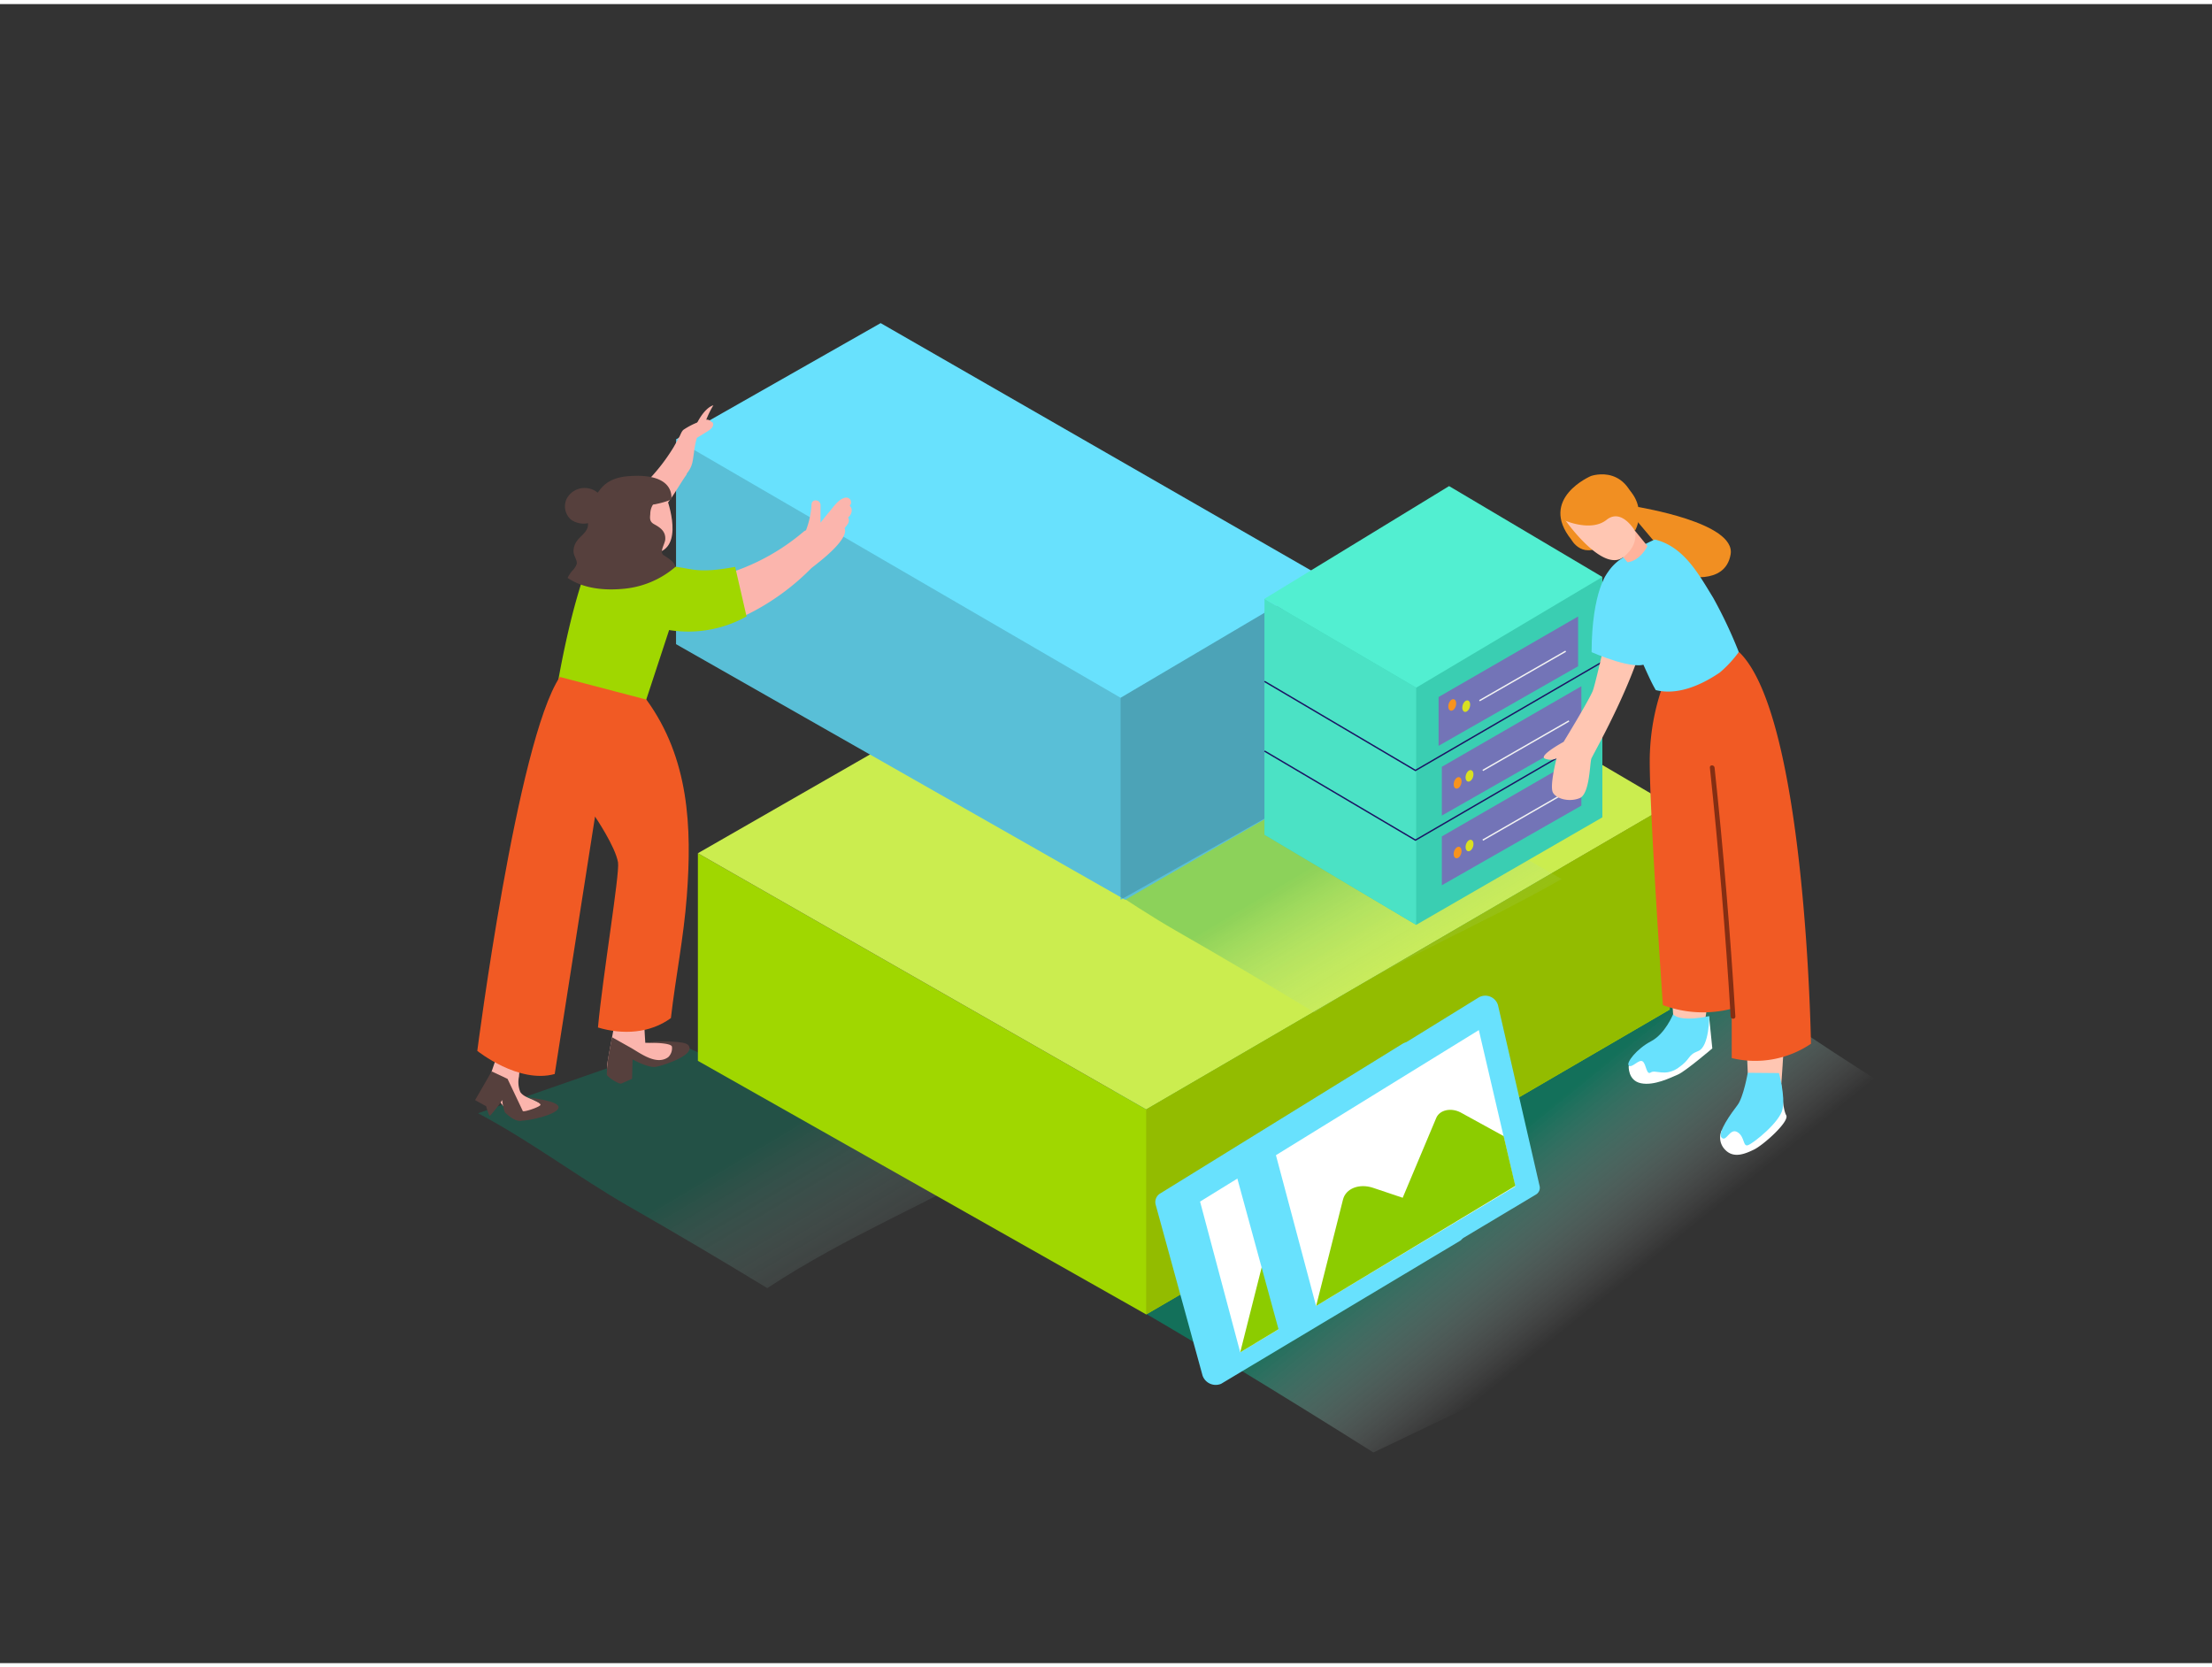 <svg xmlns="http://www.w3.org/2000/svg" xmlns:xlink="http://www.w3.org/1999/xlink" viewBox="0 0 400 300" width="406" height="306" id="hero">
   <rect x="0" y="0" width="400" height="300" fill="#333333" stroke="none"/>
   <defs>
      <linearGradient id="linear-gradient" x1="153.61" y1="235.61" x2="136.22" y2="206.48" gradientUnits="userSpaceOnUse">
         <stop offset="0" stop-color="#fff" stop-opacity="0"></stop>
         <stop offset="0.99" stop-color="#009471"></stop>
      </linearGradient>
      <linearGradient id="linear-gradient-2" x1="286.32" y1="237.02" x2="265.23" y2="210.96" xlink:href="#linear-gradient"></linearGradient>
      <linearGradient id="linear-gradient-3" x1="252.6" y1="185.8" x2="235.22" y2="156.67" xlink:href="#linear-gradient"></linearGradient>
   </defs>
   <title>151-160</title>
   <g style="isolation: isolate;">
      <g id="Layer_2" data-name="Layer 2">
         <path d="M183.39,208c-21.07-12-50.17-13.66-60.5-20.12L86.45,200.57c9.46,5,18.32,11.71,27.1,16.74q12.7,7.27,25.2,14.88C152.9,222.84,168.71,216.43,183.39,208Z" opacity="0.31" fill="url(#linear-gradient)" style="mix-blend-mode: multiply;"></path>
         <path d="M197.92,231.43c17.05,9.76,33.79,20,50.44,30.48,13.73-6.67,93.56-43.9,110.15-56.07-23.87-12.44-67.84-44.82-82.58-54l-105.11,62.9C180.28,219.65,189.14,226.4,197.92,231.43Z" opacity="0.63" fill="url(#linear-gradient-2)" style="mix-blend-mode: multiply;"></path>
         <polygon points="126.2 191.09 207.27 236.95 301.94 181.82 301.94 144.75 207.27 199.88 126.2 153.55 126.2 191.09" fill="#a0d700"></polygon>
         <polygon points="126.2 153.55 222.68 98.19 301.94 144.75 207.27 199.88 126.2 153.55" fill="#cbed4f"></polygon>
         <polygon points="207.27 199.88 207.27 236.95 301.94 181.82 301.94 144.75 207.27 199.88" fill="#93bc00"></polygon>
         <path d="M209,217.17,217.46,248a2.52,2.52,0,0,0,3.36,1.49L264,223.65a1.42,1.42,0,0,0,.64-1.58l-7.52-32.7a2.4,2.4,0,0,0-3.42-1.41l-43.86,27.09A1.82,1.82,0,0,0,209,217.17Z" fill="#68e1fd"></path>
         <polygon points="217.01 216.54 224.27 243.8 260.29 222.18 253.7 193.92 217.01 216.54" fill="#fff"></polygon>
         <path d="M224.27,243.8l4.86-19.25c.51-2,2.94-2.94,5.43-2.11l5.36,1.8L246,209.79c.61-1.45,2.66-1.89,4.38-1l7.81,4.29,2.11,9Z" fill="#8ccc00"></path>
         <path d="M222.77,208.79l8.42,30.81a2.52,2.52,0,0,0,3.36,1.49l43.21-25.83a1.42,1.42,0,0,0,.64-1.58L270.88,181a2.4,2.4,0,0,0-3.42-1.41L223.6,206.67A1.82,1.82,0,0,0,222.77,208.79Z" fill="#68e1fd"></path>
         <polygon points="230.73 208.15 237.99 235.41 274.01 213.8 267.42 185.53 230.73 208.15" fill="#fff"></polygon>
         <path d="M238,235.41l4.86-19.25c.51-2,2.94-2.94,5.43-2.11l5.36,1.8,6.07-14.44c.61-1.45,2.66-1.89,4.38-1l7.81,4.29,2.11,9Z" fill="#8ccc00"></path>
         <path d="M282.39,158.22c-21.07-12-44.11-25.82-54.44-32.28l-42.5,24.82c9.46,5,18.32,11.71,27.1,16.74q12.7,7.27,25.2,14.88C251.9,173,267.71,166.62,282.39,158.22Z" opacity="0.31" fill="url(#linear-gradient-3)" style="mix-blend-mode: multiply;"></path>
         <polyline points="122.25 78.72 122.25 115.74 203.47 161.96 239.38 141.23 239.38 103.74" fill="#68e1fd"></polyline>
         <polygon points="202.64 125.44 202.64 161.96 239.38 141.23 239.38 103.74 202.64 125.44" fill="#68e1fd"></polygon>
         <polyline points="122.25 78.72 122.25 115.74 203.47 161.96 239.38 141.23 239.38 103.74" opacity="0.15"></polyline>
         <polygon points="202.64 125.44 239.38 103.74 159.25 57.69 122.25 78.72 202.64 125.44" fill="#68e1fd"></polygon>
         <polygon points="202.64 125.44 202.64 161.96 239.38 141.23 239.38 103.74 202.64 125.44" opacity="0.15"></polygon>
         <polyline points="289.76 103.59 289.76 147.06 256.09 166.5 228.66 150.2 228.66 109.8" fill="#3aceb2"></polyline>
         <polygon points="256.09 166.5 256.09 123.61 228.66 107.54 228.66 150.2 256.09 166.5" fill="#4be2c5"></polygon>
         <polygon points="262.04 87.16 289.76 103.59 256.09 123.61 228.66 107.54 262.04 87.16" fill="#52efd1"></polygon>
         <polygon points="285.37 110.74 285.37 119.74 260.14 134.13 260.14 125.3 285.37 110.74" fill="#7374b7"></polygon>
         <ellipse cx="263" cy="128.22" rx="1.07" ry="0.67" transform="matrix(0.29, -0.96, 0.96, 0.29, 63.25, 342.03)" fill="#f7931e"></ellipse>
         <ellipse cx="265.15" cy="126.96" rx="1.07" ry="0.67" transform="translate(65.98 343.19) rotate(-72.94)" fill="#d9e021"></ellipse>
         <line x1="267.53" y1="125.97" x2="283.13" y2="117.02" fill="none" stroke="#f2f2f2" stroke-miterlimit="10" stroke-width="0.25"></line>
         <polygon points="285.96 123.35 285.96 132.35 260.73 146.74 260.73 137.92 285.96 123.35" fill="#7374b7"></polygon>
         <ellipse cx="263.6" cy="140.84" rx="1.07" ry="0.67" transform="translate(51.61 351.51) rotate(-72.94)" fill="#f7931e"></ellipse>
         <ellipse cx="265.75" cy="139.57" rx="1.07" ry="0.67" transform="translate(54.34 352.67) rotate(-72.94)" fill="#d9e021"></ellipse>
         <line x1="268.13" y1="138.58" x2="283.72" y2="129.63" fill="none" stroke="#f2f2f2" stroke-miterlimit="10" stroke-width="0.25"></line>
         <polygon points="285.96 135.94 285.96 144.94 260.73 159.34 260.73 150.51 285.96 135.94" fill="#7374b7"></polygon>
         <ellipse cx="263.6" cy="153.43" rx="1.07" ry="0.67" transform="translate(39.57 360.41) rotate(-72.94)" fill="#f7931e"></ellipse>
         <ellipse cx="265.75" cy="152.17" rx="1.07" ry="0.67" transform="translate(42.3 361.57) rotate(-72.94)" fill="#d9e021"></ellipse>
         <line x1="268.13" y1="151.18" x2="283.72" y2="142.22" fill="none" stroke="#f2f2f2" stroke-miterlimit="10" stroke-width="0.25"></line>
         <polyline points="228.66 122.48 255.96 138.58 289.76 118.95" fill="none" stroke="#1b1464" stroke-miterlimit="10" stroke-width="0.25"></polyline>
         <polyline points="228.66 135.07 255.96 151.18 289.76 131.55" fill="none" stroke="#1b1464" stroke-miterlimit="10" stroke-width="0.25"></polyline>
         <path d="M291.62,109.26s-3,13.28-3.56,14.83-5.31,9.32-5.31,9.32-4.44,2.41-3.44,3a2.67,2.67,0,0,0,2.16,0s-1.29,5-.65,6.17,3,1.76,4.84,1,1.81-6.33,2.11-7.14,9.65-16.92,10.59-27.11S291.62,109.26,291.62,109.26Z" fill="#ffc6b2"></path>
         <path d="M290.75,102.74s-2.9,3.29-2.94,14.45c0,0,8.39,3.71,10.11,1.86L300,108.53" fill="#68e1fd"></path>
         <path d="M311.33,148.53s1.82,14.94,2.85,18.76,1.95,27.82,1.95,27.82,3.21,2.29,6,0c0,0,1.45-19.44.69-24.64s0-25.66,0-25.66" fill="#ffc6b2"></path>
         <path d="M300.81,144.22s-.36,11,0,14.65,1.94,26.64,1.94,26.64a4.09,4.09,0,0,0,5.33,0s1.76-11.38,1.55-13.56-.58-29.67-.58-29.67" fill="#ffc6b2"></path>
         <path d="M296.22,90.93c0,.06,17.73,2.8,16.73,8.59s-8.64,3.79-8.64,3.79L295.45,92.8" fill="#f18f22"></path>
         <path d="M311.33,203.68a3.12,3.12,0,0,0,.6,3.46c1.53,1.63,3.54.82,5.24,0s6.49-5.09,5.83-6.22-.91-5.82-.91-5.82" fill="#fff"></path>
         <path d="M316.05,193.25s-.77,4.43-1.87,5.86-3.7,5-2.85,5.87,1.47-1.82,2.85-1,.95,2.74,1.95,2.35,5.69-4.12,6.21-6.49-.65-6.54-.65-6.54" fill="#68e1fd"></path>
         <path d="M294.52,192s-.19,2.64,2.2,3.14,5.36-1,6.7-1.57,6.22-4.73,6.22-4.73l-.58-5.74" fill="#fff"></path>
         <path d="M302.55,182.67s-1.43,3.55-4,4.89-4.59,3.92-4,4.4,1.82-1.24,2.49-.77.66,2.57,1.48,2,2.54.82,4.93-.81,1.63-2.3,3.64-3.06,2-6.32,2-6.32S304,184.19,302.55,182.67Z" fill="#68e1fd"></path>
         <path d="M300.36,124.2a40.56,40.56,0,0,0-2,11.09c-.37,6.67,2.34,45.72,2.34,45.72a20.85,20.85,0,0,0,12.45.66v8.92A18,18,0,0,0,327.48,188s-.89-59.26-13-70.83" fill="#f15a24"></path>
         <path d="M311,120.87a21.38,21.38,0,0,0,3.43-3.7,82.84,82.84,0,0,0-4.64-9.83c-2.65-4.31-5.3-9.25-10.55-10.52a34.86,34.86,0,0,0-6,3.44,8.59,8.59,0,0,0-2.49,2.48c-.11,4.27.25,6.95,2.77,10.12s4.21,8.38,5.9,11.19C303.21,125,307.4,123.32,311,120.87Z" fill="#68e1fd"></path>
         <path d="M295.65,95.23,297.91,98s-1.22,2.62-3.6,2.94l-1.48-1.73" fill="#ffb39c"></path>
         <path d="M290.62,97.26c-4.35,3.62-6.47-.42-6.47-.42-6-7.46,3.54-11.5,3.54-11.5s7.39-2.69,8.62,7.86" fill="#f18f22"></path>
         <path d="M283.15,93.45s6.76,9.59,10.5,6.48,1.32-6.3,1.32-6.3-3.42-6.5-7.53-5.46A5.86,5.86,0,0,0,283.15,93.45Z" fill="#ffc6b2"></path>
         <path d="M283.15,93.45s4.63,2,7.37-.19,5.13,2,5.13,2a6.39,6.39,0,0,0-.57-6.86c-1.44-2.13-6.75-3.72-9.44-1.72S281.21,91.89,283.15,93.45Z" fill="#f18f22"></path>
         <path d="M310.05,138.07c-.06-.54-.91-.55-.85,0q2.38,22.44,3.76,45c0,.54.88.55.85,0Q312.44,160.51,310.05,138.07Z" fill="#842e13"></path>
         <path d="M153.46,93.05a1.13,1.13,0,0,0-.09-.23,1.65,1.65,0,0,0,.65-1.27,1.16,1.16,0,0,0-.37-.84.86.86,0,0,0-.66-1.47c-1.26.12-2.24,1.65-3,2.54q-.85,1-1.61,2c0-1.07,0-2.16,0-3.17s-1.53-1.24-1.63-.17a15.28,15.28,0,0,1-1,4.71,1.54,1.54,0,0,0-.46.27A39.07,39.07,0,0,1,127.52,104a1.54,1.54,0,0,0-.14,3,1.51,1.51,0,0,0,.94,1.46,1.72,1.72,0,0,0,.69,1.22l-1.12.36c-1.82.55-1.36,3.52.49,3a43,43,0,0,0,18.36-11.06c.57-.44,1.13-.88,1.69-1.34.87-.72,5.07-4.13,4.3-5.86C153.13,94.2,153.66,93.82,153.46,93.05Z" fill="#fbb5ad"></path>
         <path d="M129,72.55c-1.86.52-3.64,4.22-3.57,5.05L126.9,77l.28-.25A17,17,0,0,1,129,72.55Z" fill="#fbb5ad"></path>
         <path d="M128.91,75.71a1,1,0,0,0-.29-.18l-.11-.12c-.64-.61-1.79,0-2.45.26a13.43,13.43,0,0,0-2.43,1.28c-.41.3-.59,1-.83,1.39-.33.61-.67,1.21-1,1.8a35.11,35.11,0,0,1-2.48,3.55,36,36,0,0,1-6,5.93c-1,.81.26,2.38,1.29,1.57l.74-.6a.87.87,0,0,0,1,.07,3.84,3.84,0,0,0,.51-.33l.24-.16a1,1,0,0,0,1.6.53l.76-.64a.9.9,0,0,0,.54-.41s0,1.39,0,1.35c1.23-1.05,2.86-4.13,4.16-5.93a.41.41,0,0,1,.09-.25c1-1.29,1-2.12,1.24-3.69a15,15,0,0,1,.53-2.69l1.95-1.2c.47-.29,1-.73,1-1.24A1,1,0,0,0,128.91,75.71Z" fill="#fbb5ad"></path>
         <path d="M132.94,101.77c-6.59,1.21-7.61.38-10.63,0s-5.79-5-5.79-5,.23-9.56-6.19-2.74c-4.8,5.1-8.09,21-9.46,28.7,1.92,1.89,4.65,2.81,7.23,3.47a32.44,32.44,0,0,0,5.2,1,7.85,7.85,0,0,0,3.21-.36L121,113.19a21.67,21.67,0,0,0,14-2.46Z" fill="#a0d700"></path>
         <path d="M120.41,88.93s3.29,8.33-1,10.1-7.1-2.22-7.35-3.2S112.65,87.53,120.41,88.93Z" fill="#fbb5ad"></path>
         <path d="M120.84,87.78a8.58,8.58,0,0,0-7-1.73,10.41,10.41,0,0,0-5.77,2.3,3.52,3.52,0,0,0-1.71-.79,3.66,3.66,0,0,0-3.88,1.88,3.17,3.17,0,0,0,.85,3.84,4,4,0,0,0,3,.59c0,.06,0,.12,0,.19,0,1.5-1.51,2.11-2.19,3.31a3,3,0,0,0-.41,1.83c.08.64.65,1.37.57,2a3,3,0,0,1-.8,1.25,6.62,6.62,0,0,0-.86,1.31c2.79,1.9,6.49,2.28,9.77,2a16.69,16.69,0,0,0,9.74-4,2.47,2.47,0,0,0-.53-.92A9.23,9.23,0,0,0,120,99.66c-.82-.6.24-2,.3-2.87.09-1.43-.88-2.12-2-2.73-.81-.44-.8-1-.71-1.83a3.28,3.28,0,0,1,.62-1.93,1.11,1.11,0,0,0,.75-.08,6.09,6.09,0,0,1,1.47-.47,1,1,0,0,0,.74-1.19A.83.83,0,0,0,120.84,87.78Z" fill="#56403d"></path>
         <path d="M117.39,90.6a16,16,0,0,0,4-1c0-.13.92-5-8-4.21s-5.86,11.66-5.86,11.66" fill="#56403d"></path>
         <path d="M96.5,198.2c-.77-.36-1.92-.7-2.41-1.47a4.71,4.71,0,0,1-.24-2.79q.1-1.33.27-2.65A.44.44,0,0,1,94,191a16,16,0,0,1,.24-2.15l-3.59-.73s-2.26,6-2.23,6.74,3,5.78,4.7,6.28,6.75-.52,7.22-1.14l0-.06C99.07,199.35,97.78,198.8,96.5,198.2Z" fill="#fbb5ad"></path>
         <path d="M122.89,187.91c-1.17-.36-6.2-.08-6.2-.08s-.28-4.11-.16-4.3l-5.19-.18s-1.43,7.43-1.54,8.42c-.19,1.82,2,2.62,2.5,2.6a8.9,8.9,0,0,0,1.08-.32,15,15,0,0,1,0-2.87c.07-.43.19-.73.63-.85.79-.21,2.16.35,2.92.58s1.79.58,2.69.84c2.14-.86,4-1.71,4.15-2.11C124.24,188.66,124.69,188.46,122.89,187.91Z" fill="#fbb5ad"></path>
         <path d="M124.58,188.41l-.11-.15c-.35-.42-1.39-.5-1.88-.56a24.45,24.45,0,0,0-5.91.14s4.74-.15,4.83.71a2.23,2.23,0,0,1-.68,1.88c-2.14,1.53-5-.7-6.79-1.72l-3.37-1.89-.53,2.85a21.42,21.42,0,0,0-.41,3.95c.2.43,2.18,1.75,2.64,1.57s1.93-.86,1.93-.86l.09-3.5s2.79,1.57,4.2,1.35C119.66,192,125.62,190.16,124.58,188.41Z" fill="#56403d"></path>
         <path d="M91.77,195.25s1.27,6.12,1.92,6.58,8.17-1.1,7.23-2.6c-.6-1-5-1.41-5.37-1.56,0,0,2.23,1,2.19,1.37s-3.09,1.41-3.21,1.12-2.75-5.81-2.75-5.81L88.91,193l-3,5.19,2,1.11s.46,1.72.68,1.74a24.2,24.2,0,0,0,2.23-2.86,8.09,8.09,0,0,0,.49,2.24c.27.24,2.48,2.49,3.75,1.08l-1.8-2.5" fill="#56403d"></path>
         <path d="M108.13,185.06c4.49,1.35,9.42,1.06,13.19-1.7.88-7.62,2.3-14.43,2.88-22.08.94-12.48.41-24.89-7.31-35.51l-15.65-4.1c-7.74,11.6-14.93,67.62-14.93,67.62s7.49,6,14,4.18l7.29-46.55s3.69,5.43,4.16,8.3C112.08,157.29,109,175.65,108.13,185.06Z" fill="#f15a24"></path>
      </g>
   </g>
</svg>
